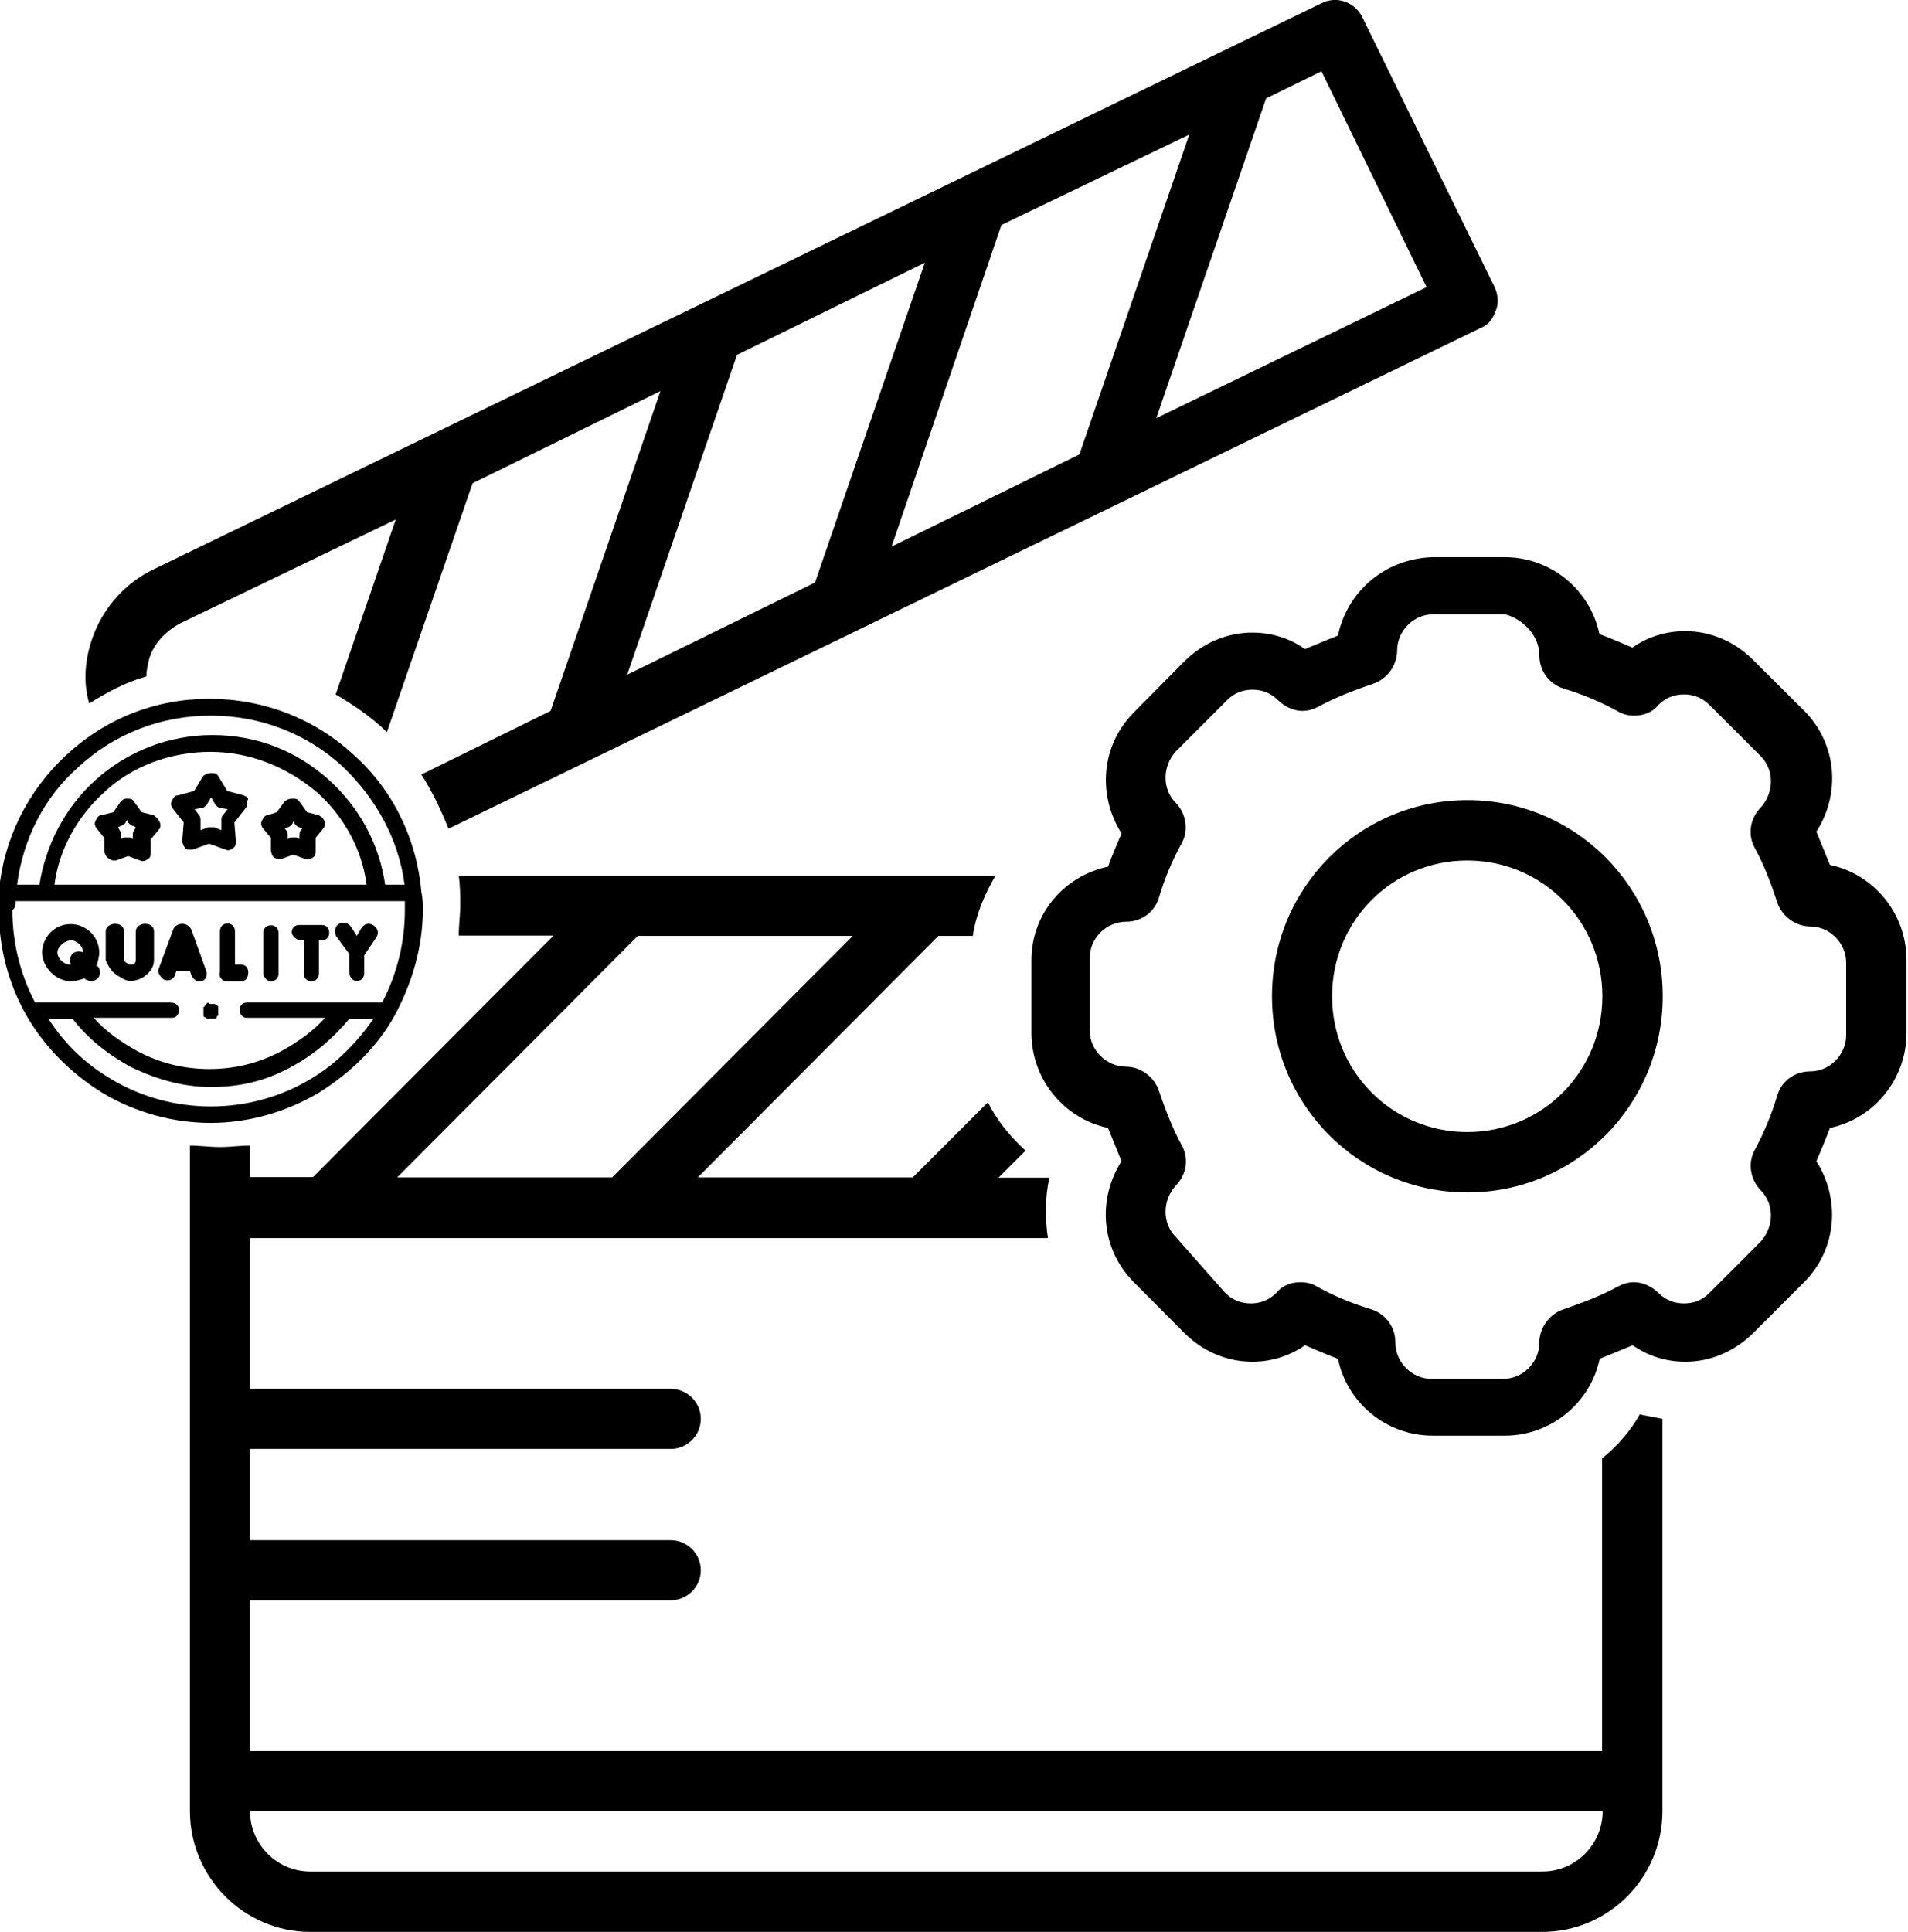 <?xml version="1.0" encoding="utf-8"?>
<!-- Generator: Adobe Illustrator 24.2.3, SVG Export Plug-In . SVG Version: 6.00 Build 0)  -->
<svg version="1.1" id="Layer_1" xmlns="http://www.w3.org/2000/svg" xmlns:xlink="http://www.w3.org/1999/xlink" x="0px" y="0px"
	 viewBox="0 0 648 656" style="enable-background:new 0 0 648 656;" xml:space="preserve">
<style type="text/css">
	.st0{fill:#FFFFFF;}
	.st1{clip-path:url(#SVGID_2_);}
	.st2{clip-path:url(#SVGID_4_);}
	.st3{clip-path:url(#SVGID_6_);}
	.st4{fill:none;}
	.st5{fill-rule:evenodd;clip-rule:evenodd;}
	.st6{clip-path:url(#SVGID_8_);}
	.st7{clip-path:url(#SVGID_10_);}
	.st8{clip-path:url(#SVGID_12_);}
	.st9{clip-path:url(#SVGID_14_);}
	.st10{clip-path:url(#SVGID_16_);}
	.st11{clip-path:url(#SVGID_18_);}
</style>
<g>
	<path d="M454.4,215.8c-3.6,1.5-7.7,3.1-11.2,4.6c-5.1-3.6-11.2-5.6-17.9-5.6c-8.7,0-16.8,3.6-23,9.7L385,242
		c-11.2,11.3-12.2,28.2-4.1,41c-1.5,3.6-3.1,7.2-4.6,11.3c-14.8,3.1-26,15.9-26,31.8v24.6c0,15.9,11.2,29.2,26,32.3
		c1.5,3.6,3.1,7.7,4.6,11.3c-8.2,12.8-7.1,29.7,4.1,41l17.3,17.4c6.1,6.1,14.3,9.7,23,9.7c6.6,0,12.8-2,17.9-5.6
		c3.6,1.5,7.1,3.1,11.2,4.6c3.1,14.9,16.3,26.1,32.2,26.1h24.5c15.8,0,29.1-11.3,32.2-26.1c3.6-1.5,7.7-3.1,11.2-4.6
		c5.1,3.6,11.2,5.6,17.9,5.6c8.7,0,16.8-3.6,23-9.7l17.4-17.4c11.2-11.3,12.2-28.2,4.1-41c1.5-3.6,3.1-7.2,4.6-11.3
		c14.8-3.1,26-16.4,26-32.3V326c0-15.9-11.2-29.2-26-32.3c-1.5-3.6-3.1-7.7-4.6-11.3c8.2-12.8,7.1-29.7-4.1-41L595.3,224
		c-6.1-6.1-14.3-9.7-23-9.7c-6.6,0-12.8,2-17.9,5.6c-3.6-1.5-7.1-3.1-11.2-4.6c-3.1-14.9-16.3-26.1-32.2-26.1h-24.5
		C470.2,189.7,457.5,201,454.4,215.8z M522.8,222.5c0,5.1,3.1,9.7,8.2,11.3c6.6,2,12.8,4.6,18.4,7.7c1.5,1,3.6,1.5,5.6,1.5
		c3.1,0,6.1-1,8.2-3.6c2.6-2.6,5.6-3.6,8.7-3.6c3.1,0,6.1,1,8.7,3.6l17.4,17.4c4.6,4.6,4.6,12.3,0,17.4c-3.6,3.6-4.6,9.2-2,13.8
		c3.1,5.6,5.6,12.3,7.6,18.4c1.5,4.6,6.1,8.2,11.2,8.2c6.6,0,12.2,5.6,12.2,12.3v24.6c0,6.7-5.6,12.3-12.2,12.3
		c-5.1,0-9.7,3.1-11.2,8.2c-2,6.7-4.6,12.8-7.6,18.4c-2.6,4.6-1.5,10.2,2,13.8c4.6,4.6,4.6,12.3,0,17.4l-17.4,17.4
		c-2.5,2.6-5.6,3.6-8.7,3.6c-3.1,0-6.1-1-8.7-3.6c-2-2-5.1-3.6-8.2-3.6c-2,0-3.6,0.5-5.6,1.5c-5.6,3.1-12.3,5.6-18.4,7.7
		c-4.6,1.5-8.2,6.1-8.2,11.3c0,6.7-5.6,12.3-12.2,12.3h-24.5c-6.6,0-12.2-5.6-12.2-12.3c0-5.1-3.1-9.7-8.2-11.3
		c-6.6-2-12.8-4.6-18.4-7.7c-1.5-1-3.6-1.5-5.6-1.5c-3.1,0-6.1,1-8.2,3.6c-2.6,2.6-5.6,3.6-8.7,3.6c-3.1,0-6.1-1-8.7-3.6l-16.8-19
		c-4.6-4.6-4.6-12.3,0-17.4c3.6-3.6,4.6-9.2,2-13.8c-3.1-5.6-5.6-12.3-7.7-18.4c-1.5-4.6-6.1-8.2-11.2-8.2
		c-6.6,0-12.3-5.6-12.3-12.3v-24.6c0-6.7,5.6-12.3,12.3-12.3c5.1,0,9.7-3.1,11.2-8.2c2-6.7,4.6-12.8,7.7-18.4
		c2.5-4.6,1.5-10.2-2-13.8c-4.6-4.6-4.6-12.3,0-17.4l17.4-17.4c2.5-2.6,5.6-3.6,8.7-3.6c3.1,0,6.1,1,8.7,3.6c2,2,5.1,3.6,8.2,3.6
		c2,0,3.6-0.5,5.6-1.5c5.6-3.1,12.2-5.6,18.4-7.7c4.6-1.5,8.2-6.1,8.2-11.3c0-6.7,5.6-12.3,12.2-12.3h24.5
		C517.2,210.2,522.8,215.8,522.8,222.5z"/>
	<path d="M432,338.3c0,36.9,29.6,66.6,66.4,66.6c36.7,0,66.3-29.7,66.3-66.6s-29.6-66.6-66.3-66.6C461.6,271.7,432,301.4,432,338.3z
		 M498.3,292.2c25.5,0,45.9,20.5,45.9,46.1c0,25.6-20.4,46.1-45.9,46.1c-25.5,0-45.9-20.5-45.9-46.1
		C452.4,312.7,472.8,292.2,498.3,292.2z"/>
	<path d="M49.7,229.7c0-2,0.5-4.1,1-6.1c1.5-5.1,5.6-9.2,10.2-11.8l73.5-35.4L114,235.8c6.1,3.6,12.2,7.7,17.4,12.8l29.1-84.5
		l63.8-31.3L187,241.4L143.1,263c3.6,5.6,6.6,11.8,9.2,18.4l350.7-170.1c2.5-1,4.1-3.1,5.1-6.1c1-2.6,0.5-5.6-0.5-7.7L462.6,5.7
		c-2.6-5.1-8.7-7.2-13.8-4.6L52.2,193.3c-9.7,4.6-17.4,13.3-20.9,23.6c-2.5,7.2-3.1,14.9-1,22C35.9,235.3,42.5,231.7,49.7,229.7z
		 M448.8,24.2l35.7,73.3L392.7,142l37.3-108.6L448.8,24.2z M403.9,45.7l-37.3,108.6l-63.8,31.3l37.3-109.2L403.9,45.7z M314.1,89.2
		l-37.3,108.6L213,229.1l37.3-108.6L314.1,89.2z"/>
	<path d="M74.7,389.5c-3.6,0-6.6-0.5-10.2-0.5v226c0,22.5,18.4,41,40.8,41h418.5c22.5,0,40.8-18.4,40.8-41V481.8
		c-2.5-0.5-5.1-1-7.7-1.5c-3.1,5.6-7.7,10.8-12.8,14.9v99.4H84.9v-51.2h142.9c5.6,0,10.2-4.6,10.2-10.2s-4.6-10.2-10.2-10.2H84.9
		V492h142.9c5.6,0,10.2-4.6,10.2-10.2s-4.6-10.2-10.2-10.2H84.9v-51.2h271c-1-6.7-1-13.8,0.5-20.5h-17.3l9.2-9.2
		c-5.1-4.6-9.7-10.2-12.8-16.4L310,399.8h-73l81.7-82h11.7c1-7.2,4.1-14.3,7.7-20.5H155.8c0.5,3.6,0.5,6.7,0.5,10.2
		c0,3.6-0.5,6.7-0.5,10.2H188l-81.7,82H84.9V389C81.3,389,78.2,389.5,74.7,389.5z M544.3,615c0,11.3-9.2,20.5-20.4,20.5H105.3
		c-11.2,0-20.4-9.2-20.4-20.5H544.3z M216.6,317.8h73l-81.7,82h-73L216.6,317.8z"/>
	<path d="M143.6,309.1c0-2.1,0-4.1-0.5-6.2c-1.5-17.9-9.7-34.8-23-46.6c-13.3-12.3-30.6-19-49-19c-18.4,0-35.2,6.7-48.5,19
		C9.3,268.6,1.2,285-0.4,302.9c0,2,0,4.1,0,6.2c0,12.3,3.1,24.6,9.2,35.4c6.1,10.8,15.3,20,26,26.6c11.2,6.7,24,10.2,36.7,10.2
		c12.8,0,25.5-3.6,36.7-10.2c10.7-6.7,19.9-15.4,26-26.6C140,333.7,143.6,321.4,143.6,309.1z M18.5,300.4
		c1.5-11.8,7.7-23.1,16.8-31.3c9.7-9.2,23-13.8,36.2-13.8c13.3,0,26,5.1,36.2,13.8c9.2,8.2,15.3,19.5,16.8,31.3H18.5z M26.7,260.4
		C38.9,249.1,54.8,243,71.6,243c16.8,0,32.7,6.1,44.9,17.4c11.2,10.8,18.9,24.6,20.9,40h-6.6c-2-13.8-8.7-26.1-18.9-35.4
		c-11.2-10.2-25-15.4-39.8-15.4c-14.8,0-29.1,5.6-39.8,15.4c-10.2,9.2-16.8,22-18.9,35.4H5.8C7.8,285,15,270.6,26.7,260.4z M5.3,306
		h132.2c0,1,0,2,0,3.1c0,10.8-2.6,21.5-7.7,31.3H83.9c-1.5,0-2.5,1-2.5,2.6c0,1.5,1,2.6,2.5,2.6h26.5c-4.1,4.6-9.2,8.2-14.8,11.3
		c-7.7,4.1-15.8,6.1-24.5,6.1c-8.7,0-16.8-2-24.5-6.1c-5.6-3.1-10.7-6.7-14.8-11.3h26.5c1.5,0,2.5-1,2.5-2.6c0-1.5-1-2.6-3.1-2.6
		H11.9c-5.1-9.7-7.7-20.5-7.7-31.3C5.3,308.1,5.3,307,5.3,306z M105.3,366.5c-10.2,6.1-21.9,9.2-33.7,9.2s-23.5-3.1-33.7-9.2
		c-8.7-5.1-15.8-11.8-21.4-20.5h8.2c5.1,6.7,12.3,12.3,19.9,16.4c8.7,4.1,17.4,6.7,27.1,6.7c9.7,0,18.4-2,27-6.7
		c7.7-4.1,14.3-9.7,19.9-16.4h8.2C121.1,354.2,114,361.4,105.3,366.5z"/>
	<path d="M70.1,340.9C69.6,341.4,69.6,341.4,70.1,340.9c-0.5,0.5-0.5,0.5-0.5,0.5s0,0.5-0.5,0.5v0.5c0,0,0,0,0,0.5c0,0,0,0,0,0.5
		c0,0,0,0,0,0.5c0,0,0,0,0,0.5v0.5c0,0,0,0.5,0.5,0.5c0,0,0.5,0,0.5,0.5h0.5c0,0,0,0,0.5,0c0,0,0,0,0.5,0c0,0,0,0,0.5,0
		c0,0,0,0,0.5,0h0.5c0,0,0.5,0,0.5-0.5c0,0,0-0.5,0.5-0.5v-0.5c0,0,0,0,0-0.5c0,0,0,0,0-0.5c0,0,0,0,0-0.5c0,0,0,0,0-0.5v-0.5
		c0,0,0-0.5-0.5-0.5c0,0-0.5,0-0.5-0.5h-0.5c0,0,0,0-0.5,0h-0.5c0,0,0,0-0.5,0C70.6,340.3,70.6,340.3,70.1,340.9z"/>
	<path d="M55.8,332.7c1.5,0.5,3.1,0,3.6-1.5l0.5-1.5h4.6l0.5,1.5c0.5,1,1.5,2,2.5,2c0.5,0,0.5,0,1,0c1.5-0.5,2-2,1.5-3.6L65,315.7
		c-0.5-1-1.5-2-3.1-2c-1,0-2.6,0.5-3.1,2l-5.1,13.8C53.7,330.6,54.8,332.1,55.8,332.7z"/>
	<path d="M76.2,333.2c0,0,0.5,0,2,0c0.5,0,2,0,3.6,0s2.5-1,2.5-3.1c0-1.5-1-2.6-2.5-2.6c-0.5,0-1.5,0-2,0v-11.3c0-1.5-1-2.6-2.5-2.6
		c-1.5,0-2.6,1-2.6,2.6v13.8C74.2,331.6,75.2,332.6,76.2,333.2z"/>
	<path d="M92,333.2c1.5,0,2.6-1,2.6-2.6v-13.8c0-1.5-1-2.6-2.6-2.6c-1.5,0-2.6,1-2.6,2.6v13.8C89.5,331.6,90.5,333.2,92,333.2z"/>
	<path d="M118.6,323.9v6.1c0,1.5,1,3.1,2.5,3.1c1.5,0,2.6-1,2.6-2.6v-6.1l4.1-6.1c1-1.5,0.5-3.1-1-4.1c-1.5-1-3.1-0.5-4.1,1
		l-1.5,2.6l-2-3.1c-1-1.5-2.6-1.5-4.1-1c-1.5,1-1.5,2.6-1,4.1L118.6,323.9z"/>
	<path d="M40.5,331.6c1.5,1,2.6,1.5,4.1,1.5c1,0,2.6-0.5,3.6-1c2.5-1.5,4.1-3.6,4.1-6.1v-9.7c0-1.5-1-2.6-3.1-2.6
		c-1.5,0-3.1,1-3.1,2.6v9.7c0,0.5,0,1-1,1.5c-0.5,0-0.5,0-1,0c-0.5,0-0.5,0-1-0.5c-1-0.5-1-1-1-1v-9.7c0-1.5-1-2.6-3.1-2.6
		c-1.5,0-3.1,1-3.1,2.6v9.7C36.9,328.5,38.4,330.6,40.5,331.6z"/>
	<path d="M102.2,319.3h1v11.3c0,1.5,1,2.6,2.5,2.6c1.5,0,2.6-1,2.6-2.6v-11.3h1c1.5,0,2.5-1,2.5-2.6s-1-2.6-2.5-2.6h-7.7
		c-1.5,0-2.5,1-2.5,2.6C99.2,317.8,100.7,319.3,102.2,319.3z"/>
	<path d="M24.1,333.2c1.5,0,3.1-0.5,4.6-1l0.5,0.5c0.5,0,1,0.5,2,0.5c0.5,0,1.5-0.5,2-1c1-1,1-3.1,0-4.1h-0.5c0.5-1.5,1-3.1,1-4.6
		c0-5.6-4.6-9.7-9.7-9.7c-5.6,0-9.7,4.6-9.7,9.7C14.4,328.5,19,333.2,24.1,333.2z M24.1,319.3c2,0,4.1,2,4.1,4.1
		c-1-0.5-2.6-0.5-3.6,0.5c-1,1-1,2.6-0.5,3.6c0,0,0,0-0.5,0c-2,0-4.1-2.1-4.1-4.1C19.5,321.4,22.1,319.3,24.1,319.3z"/>
	<path d="M82.8,270.1l-5.6-1.5l-3.1-5.1c-0.5-1-1.5-1-2.5-1c-1,0-2,0.5-2.6,1l-3.1,5.1l-5.6,1.5c-1,0-1.5,1-2,2c-0.5,1,0,2,0.5,2.6
		l3.6,4.6l-0.5,6.1c0,1,0.5,2,1,2.6c0.5,0.5,1,0.5,1.5,0.5c0.5,0,0.5,0,1,0l5.6-2l5.6,2c1,0.5,2,0,2.5-0.5c1-0.5,1-1.5,1-2.6
		l-0.5-6.1l3.6-4.6c0.5-0.5,1-1.5,0.5-2.6C84.9,271.2,83.9,270.6,82.8,270.1z M75.7,276.8c-0.5,0.5-0.5,1-0.5,2v3.1l-2.5-1
		c-0.5,0-0.5,0-1,0c-0.5,0-0.5,0-1,0l-2.6,1v-3.1c0-0.5,0-1.5-0.5-2l-1.5-2l2.6-0.5c0.5,0,1-0.5,1.5-1l1.5-2.6l1.5,2.6
		c0.5,0.5,1,1,1.5,1l2.6,0.5L75.7,276.8z"/>
	<path d="M104.3,275.8l-2.6-3.6c-0.5-1-1.5-1-2.6-1c-1,0-2,0.5-2.5,1l-2.6,3.6l-3.1,1c-1,0-1.5,1-2,2c-0.5,1,0,2,0.5,2.6l2.6,3.1
		v4.1c0,1,0.5,2,1,2.6c1,0.5,1.5,0.5,2.5,0.5l4.1-1.5l4.1,1.5c0.5,0,0.5,0,1,0c0.5,0,1,0,1.5-0.5c1-0.5,1-1.5,1-2.6v-4.1l2.5-3.1
		c0.5-0.5,1-1.5,0.5-2.6c-0.5-1-1-1.5-2-2L104.3,275.8z M102.2,281.9c-0.5,0.5-0.5,1.5-0.5,2v1l-1-0.5c-0.5,0-1.5,0-2,0l-1,0.5v-1
		c0-0.5,0-1.5-0.5-2l-0.5-0.5l1-0.5c0.5,0,1-0.5,1.5-1l0.5-1l0.5,1c0.5,0.5,1,1,1.5,1l1,0.5L102.2,281.9z"/>
	<path d="M52.2,276.8l-4.1-1l-2.6-3.6c-0.5-1-1.5-1-2.5-1c-1,0-1.5,0.5-2,1l-2.5,3.6l-4.1,1c-1,0-1.5,1-2,2c-0.5,1,0,2,0.5,2.6
		l2.5,3.1v4.1c0,1,0.5,2,1,2.6c1,0.5,1.5,1,2,1s0.5,0,1,0l4.1-1.5l4.1,1.5c1,0.5,2,0,2.6-0.5c1-0.5,1-1.5,1-2.6V285l2.6-3.1
		c0.5-0.5,1-1.5,0.5-2.6C53.7,277.8,52.7,277.3,52.2,276.8z M45.6,281.9c-0.5,0.5-0.5,1-0.5,2v1l-1-0.5c-0.5,0-0.5,0-1,0s-0.5,0-1,0
		l-1,0.5v-1c0-0.5,0-1.5-0.5-2l-0.5-1l1-0.5c0.5,0,1-0.5,1.5-1l0.5-1l0.5,1c0.5,0.5,1,1,1.5,1l1,0.5L45.6,281.9z"/>
</g>
</svg>
